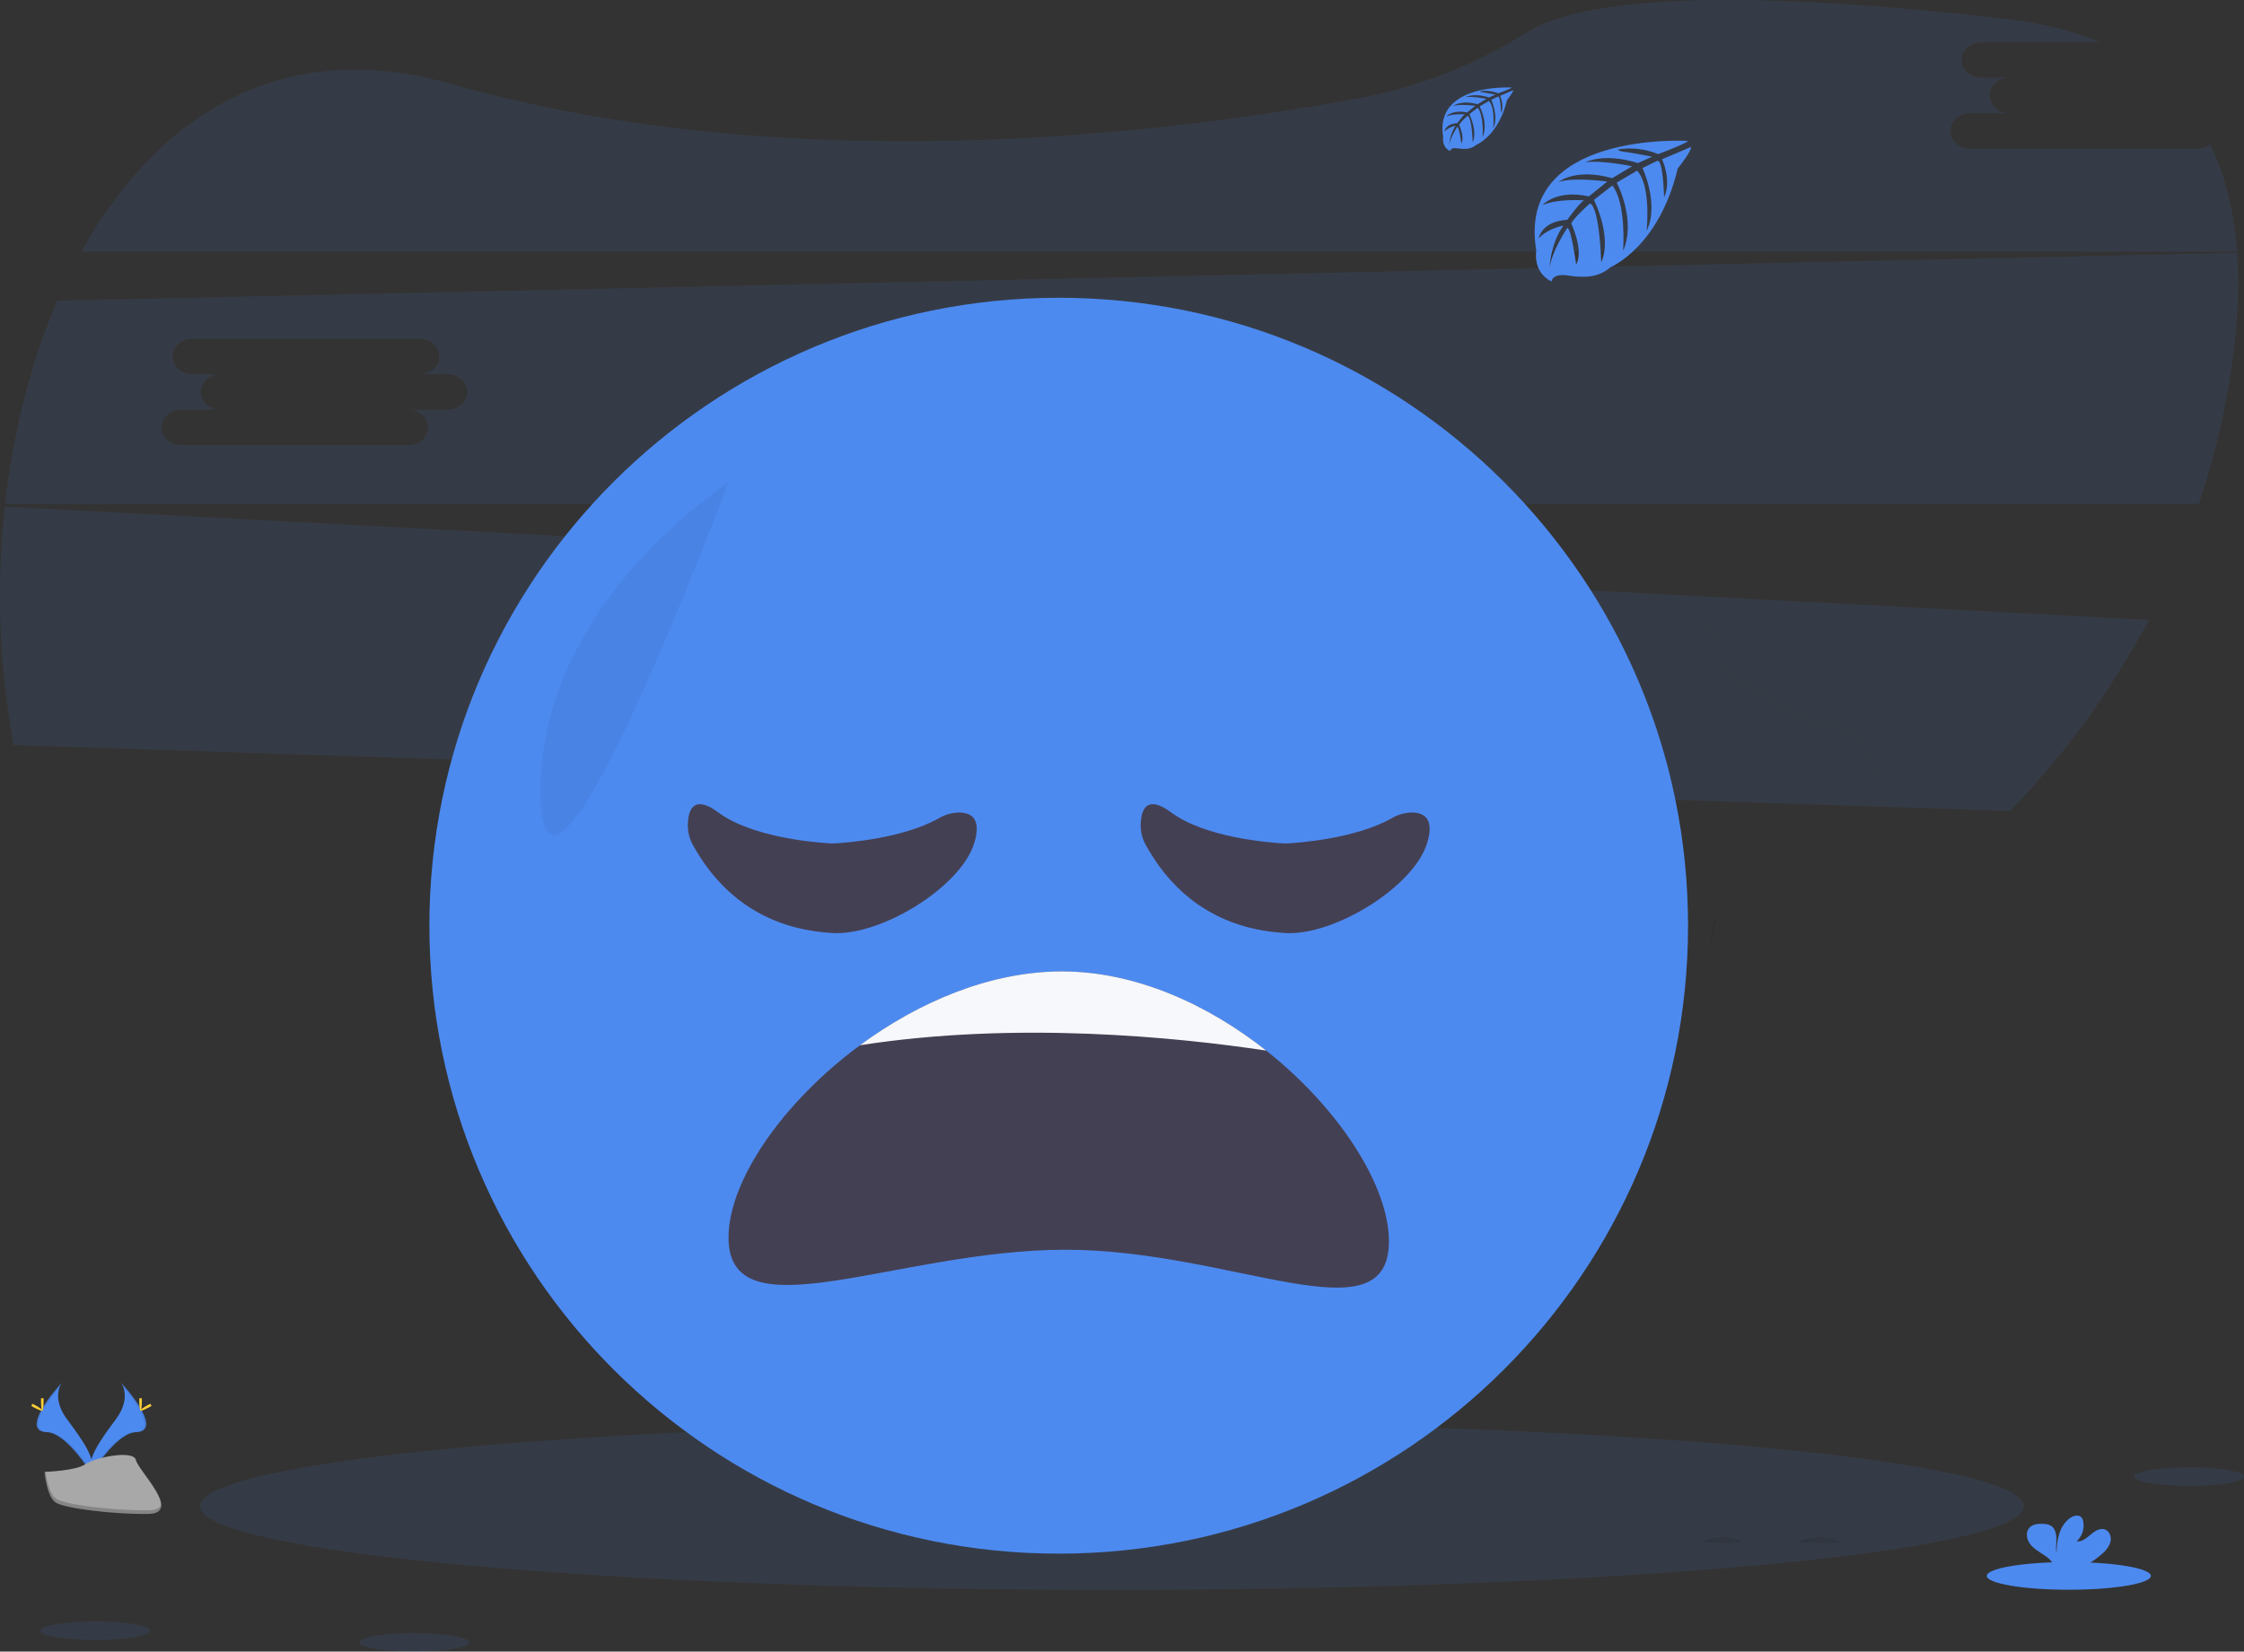 <svg width="508" height="374" viewBox="0 0 508 374" fill="none" xmlns="http://www.w3.org/2000/svg">
<rect x="0" y="0" width="508" height="374" fill="#333333" stroke="none"/>
<g clip-path="url(#clip0)">
<path opacity="0.1" d="M497.461 33.661H445.983C443.541 33.661 441.536 31.855 441.536 29.647C441.536 27.439 443.541 25.628 445.983 25.628H454.887C452.44 25.628 450.44 23.821 450.44 21.608C450.44 19.396 452.44 17.593 454.887 17.593H448.533C446.085 17.593 444.081 15.787 444.081 13.574C444.081 11.362 446.085 9.56 448.533 9.56H475.401C469.439 7.057 462.47 5.278 454.439 4.342C381.173 -4.153 355.016 1.466 345.789 7.241C334.288 14.53 321.513 19.587 308.133 22.148C262.931 30.569 178.397 40.7 101.778 18.921C63.697 8.075 35.393 26.379 18.431 56.975H506.402C505.765 48.084 503.857 39.87 500.357 32.684C499.528 33.323 498.509 33.667 497.461 33.661Z" fill="#4D8AF0"/>
<path opacity="0.1" d="M1.104 114.725C-0.874 132.72 -0.201 150.907 3.099 168.708L455.063 183.638C467.504 170.759 478.075 156.202 486.466 140.394L1.104 114.725ZM179.861 153.235H170.962C173.41 153.235 175.414 155.046 175.414 157.254C175.414 159.462 173.41 161.269 170.962 161.269H119.484C117.041 161.269 115.037 159.462 115.037 157.254C115.037 155.046 117.041 153.235 119.484 153.235H128.388C125.94 153.235 123.94 151.428 123.94 149.22C123.94 147.012 125.94 145.201 128.388 145.201H122.029C119.581 145.201 117.577 143.394 117.577 141.186C117.577 138.979 119.581 137.167 122.029 137.167H173.507C175.954 137.167 177.954 138.974 177.954 141.186C177.954 143.399 175.954 145.201 173.507 145.201H179.861C182.309 145.201 184.308 147.008 184.308 149.22C184.308 151.433 182.309 153.235 179.861 153.235Z" fill="#4D8AF0"/>
<path opacity="0.1" d="M506.421 57.252L12.986 68.084C6.983 82.017 3.002 97.772 1.168 114.098H497.776C501.007 104.546 503.405 94.733 504.943 84.769C506.425 75.177 507.016 65.899 506.421 57.252ZM101.353 92.766H92.454C94.902 92.766 96.906 94.578 96.906 96.785C96.906 98.993 94.902 100.805 92.454 100.805H40.976C38.533 100.805 36.529 98.993 36.529 96.785C36.529 94.578 38.533 92.766 40.976 92.766H49.88C47.432 92.766 45.433 90.959 45.433 88.751C45.433 86.544 47.432 84.732 49.88 84.732H43.521C41.073 84.732 39.069 82.925 39.069 80.717C39.069 78.51 41.073 76.698 43.521 76.698H94.999C97.447 76.698 99.446 78.505 99.446 80.717C99.446 82.93 97.447 84.732 94.999 84.732H101.353C103.801 84.732 105.801 86.544 105.801 88.751C105.801 90.959 103.801 92.766 101.353 92.766Z" fill="#4D8AF0"/>
<path opacity="0.1" d="M251.723 360.02C365.726 360.02 458.143 351.534 458.143 341.067C458.143 330.599 365.726 322.114 251.723 322.114C137.721 322.114 45.303 330.599 45.303 341.067C45.303 351.534 137.721 360.02 251.723 360.02Z" fill="#4D8AF0"/>
<g opacity="0.1">
<path opacity="0.1" d="M390.105 130.977C390.2 130.796 390.283 130.61 390.354 130.419C390.876 128.972 390.645 127.382 390.65 125.842C390.649 125.329 390.697 124.816 390.793 124.312C390.366 125.223 390.159 126.22 390.188 127.225C390.183 128.465 390.331 129.765 390.105 130.977Z" fill="black"/>
<path opacity="0.1" d="M447.036 200.59C445.12 202.015 442.28 201.641 440.345 200.235C438.41 198.83 437.232 196.622 436.415 194.377C435.394 191.658 434.637 188.588 432.309 186.841C431.473 186.214 430.462 185.804 429.645 185.177C427.797 183.767 426.874 181.439 426.209 179.208C425.354 176.396 424.68 173.506 423.438 170.851C422.196 168.196 420.247 165.726 417.559 164.514C415.047 163.384 412.147 163.458 409.547 162.541C405.067 160.964 401.756 157.208 397.309 155.438C395.885 154.839 394.535 154.078 393.286 153.17C391.097 151.663 390.516 150.81 390.192 148.151C389.731 144.159 385.667 140.679 386.299 136.918C386.196 137.121 386.105 137.331 386.027 137.545C384.641 141.601 389.259 145.275 389.721 149.529C390.021 152.188 390.645 153.041 392.815 154.548C394.064 155.456 395.414 156.217 396.838 156.816C401.285 158.586 404.596 162.347 409.076 163.919C411.676 164.841 414.576 164.763 417.088 165.892C419.776 167.104 421.706 169.579 422.967 172.23C424.228 174.88 424.902 177.761 425.738 180.586C426.417 182.817 427.308 185.145 429.174 186.555C430.01 187.182 431.021 187.592 431.838 188.219C434.147 189.966 434.923 193.036 435.944 195.755C436.784 197.991 437.962 200.203 439.897 201.604C441.832 203.006 444.672 203.384 446.588 201.959C447.812 201.037 448.436 199.632 448.847 198.124C448.481 199.097 447.855 199.95 447.036 200.59Z" fill="black"/>
<path opacity="0.1" d="M456.527 186.767C456.35 187.098 456.273 187.473 456.305 187.846C457.349 186.818 459.704 187.422 460.526 186.099C460.717 185.772 460.792 185.39 460.738 185.016C459.667 186.03 457.312 185.426 456.527 186.767Z" fill="black"/>
<path opacity="0.1" d="M449.743 194.649C449.655 195.11 449.567 195.603 449.456 196.083C452.283 196.963 455.548 194.7 456.009 191.842C454.887 194.041 452.116 195.511 449.743 194.649Z" fill="black"/>
</g>
<path opacity="0.1" d="M394.709 349.359C393.365 349.41 385.727 349.359 385.727 349.359C385.615 349.242 385.51 349.119 385.413 348.99C387.366 348.327 391.587 347.331 394.709 349.359Z" fill="black"/>
<path opacity="0.1" d="M416.557 349.359C415.213 349.41 407.575 349.359 407.575 349.359C407.463 349.242 407.358 349.119 407.261 348.99C409.205 348.327 413.426 347.331 416.557 349.359Z" fill="black"/>
<path opacity="0.1" d="M388.571 207.85C388.539 208.011 387.98 210.464 387.131 214.248C387.463 211.017 387.925 208.698 388.571 207.85Z" fill="black"/>
<path d="M375.151 198.124C377.447 198.124 379.307 196.866 379.307 195.313C379.307 193.76 377.447 192.501 375.151 192.501C372.856 192.501 370.995 193.76 370.995 195.313C370.995 196.866 372.856 198.124 375.151 198.124Z" fill="#575A89"/>
<path d="M239.675 351.82C318.358 351.82 382.143 288.157 382.143 209.625C382.143 131.092 318.358 67.429 239.675 67.429C160.992 67.429 97.206 131.092 97.206 209.625C97.206 288.157 160.992 351.82 239.675 351.82Z" fill="#4D8AF0"/>
<path d="M314.428 281.082C314.428 303.529 279.072 282.999 241.166 282.999C203.261 282.999 164.921 302.681 164.921 280.234C164.921 267.434 177.141 249.633 194.671 236.704C207.879 226.96 224.098 219.981 240.39 219.981C257.145 219.981 273.558 227.536 286.65 237.907C303.174 250.983 314.428 268.554 314.428 281.082Z" fill="#444053"/>
<path d="M286.645 237.898C266.497 234.87 230.055 231.178 194.671 236.695C207.879 226.951 224.098 219.972 240.39 219.972C257.14 219.972 273.553 227.527 286.645 237.898Z" fill="#F6F8FB"/>
<path opacity="0.05" d="M164.922 109.249C164.922 109.249 122.006 136.632 122.357 179.466C122.708 222.3 164.922 109.249 164.922 109.249Z" fill="black"/>
<path d="M382.088 31.91C382.088 31.91 343.203 29.573 347.789 56.768C347.789 56.768 346.865 61.571 351.243 63.755C351.243 63.755 351.313 61.741 355.229 62.423C356.624 62.656 358.043 62.724 359.454 62.626C361.362 62.497 363.175 61.749 364.617 60.496C364.617 60.496 375.548 55.993 379.802 38.16C379.802 38.16 382.946 34.27 382.822 33.274L376.259 36.067C376.259 36.067 378.499 40.792 376.721 44.719C376.721 44.719 376.509 36.243 375.248 36.422C374.994 36.464 371.84 38.059 371.84 38.059C371.84 38.059 375.696 46.291 372.764 52.269C372.764 52.269 373.867 42.129 370.612 38.653L365.993 41.345C365.993 41.345 370.501 49.844 367.444 56.782C367.444 56.782 368.229 46.143 365.024 42L360.835 45.258C360.835 45.258 365.07 53.638 362.488 59.39C362.488 59.39 362.151 47.005 359.93 46.069C359.93 46.069 356.268 49.296 355.709 50.619C355.709 50.619 358.609 56.699 356.813 59.907C356.813 59.907 355.709 51.656 354.804 51.61C354.804 51.61 351.155 57.076 350.772 60.828C350.772 60.828 350.934 55.251 353.917 51.089C353.917 51.089 350.389 51.693 348.334 53.979C348.334 53.979 348.902 50.112 354.799 49.775C354.799 49.775 357.815 45.627 358.623 45.378C358.623 45.378 352.735 44.885 349.165 46.466C349.165 46.466 352.305 42.82 359.699 44.475L363.855 41.11C363.855 41.11 356.106 40.05 352.818 41.221C352.818 41.221 356.6 37.994 364.968 40.345L369.471 37.658C369.471 37.658 362.862 36.238 358.923 36.736C358.923 36.736 363.079 34.5 370.787 36.925L374.02 35.482C374.02 35.482 369.175 34.533 367.758 34.385C366.34 34.238 366.266 33.841 366.266 33.841C369.342 33.342 372.497 33.707 375.377 34.897C375.377 34.897 382.203 32.339 382.088 31.91Z" fill="#4D8AF0"/>
<path d="M342.206 19.82C342.206 19.82 324.657 18.76 326.707 31.048C326.707 31.048 326.296 33.219 328.268 34.205C328.268 34.205 328.296 33.283 330.069 33.606C330.699 33.71 331.339 33.741 331.977 33.698C332.839 33.637 333.659 33.299 334.313 32.735C334.313 32.735 339.25 30.698 341.171 22.641C341.171 22.641 342.594 20.885 342.557 20.433L339.592 21.696C339.592 21.696 340.608 23.83 339.809 25.605C339.809 25.605 339.712 21.774 339.144 21.866C339.028 21.866 337.601 22.604 337.601 22.604C337.601 22.604 339.347 26.323 338.031 29.024C338.031 29.024 338.53 24.443 337.061 22.871L334.974 24.088C334.974 24.088 337.01 27.932 335.63 31.066C335.63 31.066 335.98 26.259 334.535 24.388L332.642 25.858C332.642 25.858 334.553 29.642 333.39 32.242C333.39 32.242 333.237 26.646 332.231 26.222C332.231 26.222 330.577 27.679 330.323 28.278C330.323 28.278 331.635 31.043 330.822 32.477C330.822 32.477 330.323 28.748 329.898 28.734C329.898 28.734 328.25 31.2 328.079 32.883C328.158 31.317 328.647 29.799 329.497 28.481C328.546 28.66 327.67 29.114 326.975 29.785C326.975 29.785 327.229 28.038 329.903 27.886C329.903 27.886 331.265 26.015 331.63 25.899C331.63 25.899 328.97 25.678 327.358 26.393C327.358 26.393 328.776 24.742 332.12 25.471L333.967 23.954C333.967 23.954 330.466 23.493 328.979 24C328.979 24 330.688 22.544 334.47 23.609L336.502 22.392C336.502 22.392 333.519 21.751 331.736 21.982C331.736 21.982 333.616 20.972 337.098 22.069L338.553 21.415C338.553 21.415 336.364 20.986 335.726 20.921C335.089 20.857 335.048 20.677 335.048 20.677C336.434 20.447 337.857 20.607 339.158 21.138C339.158 21.138 342.256 20.013 342.206 19.82Z" fill="#4D8AF0"/>
<path opacity="0.1" d="M495.563 336.481C502.432 336.481 508 335.542 508 334.383C508 333.225 502.432 332.286 495.563 332.286C488.695 332.286 483.127 333.225 483.127 334.383C483.127 335.542 488.695 336.481 495.563 336.481Z" fill="#4D8AF0"/>
<path opacity="0.1" d="M21.599 371.368C28.467 371.368 34.035 370.429 34.035 369.271C34.035 368.113 28.467 367.174 21.599 367.174C14.73 367.174 9.162 368.113 9.162 369.271C9.162 370.429 14.73 371.368 21.599 371.368Z" fill="#4D8AF0"/>
<path opacity="0.1" d="M93.794 374C100.662 374 106.23 373.061 106.23 371.903C106.23 370.745 100.662 369.806 93.794 369.806C86.925 369.806 81.357 370.745 81.357 371.903C81.357 373.061 86.925 374 93.794 374Z" fill="#4D8AF0"/>
<path d="M468.344 359.992C478.6 359.992 486.914 358.589 486.914 356.858C486.914 355.127 478.6 353.724 468.344 353.724C458.089 353.724 449.775 355.127 449.775 356.858C449.775 358.589 458.089 359.992 468.344 359.992Z" fill="#4D8AF0"/>
<path d="M476.02 351.737C476.867 351.047 477.485 350.116 477.793 349.069C478.019 348.013 477.567 346.741 476.555 346.354C475.419 345.92 474.205 346.709 473.286 347.501C472.367 348.294 471.309 349.198 470.104 349.032C470.724 348.471 471.187 347.76 471.45 346.968C471.712 346.175 471.764 345.328 471.6 344.51C471.548 344.171 471.404 343.852 471.184 343.588C470.552 342.915 469.411 343.201 468.654 343.731C466.252 345.418 465.583 348.672 465.569 351.604C465.329 350.548 465.532 349.446 465.527 348.377C465.523 347.308 465.223 346.073 464.308 345.506C463.741 345.203 463.104 345.054 462.461 345.072C461.38 345.031 460.18 345.137 459.441 345.925C458.517 346.907 458.762 348.548 459.561 349.612C460.36 350.677 461.57 351.369 462.683 352.111C463.578 352.642 464.342 353.368 464.918 354.236C464.985 354.358 465.041 354.486 465.084 354.618H471.849C473.363 353.85 474.766 352.881 476.02 351.737Z" fill="#4D8AF0"/>
<path d="M27.404 313.089C27.404 313.089 29.939 316.398 26.231 321.385C22.522 326.373 19.465 330.604 20.689 333.72C20.689 333.72 26.282 324.437 30.849 324.303C35.416 324.169 32.41 318.67 27.404 313.089Z" fill="#4D8AF0"/>
<path opacity="0.1" d="M27.404 313.089C27.624 313.408 27.798 313.758 27.921 314.126C32.364 319.334 34.728 324.197 30.461 324.317C26.48 324.432 21.687 331.53 20.564 333.323C20.604 333.462 20.65 333.599 20.703 333.734C20.703 333.734 26.295 324.45 30.863 324.317C35.43 324.183 32.41 318.67 27.404 313.089Z" fill="black"/>
<path d="M32.119 317.306C32.119 318.472 31.985 319.417 31.823 319.417C31.662 319.417 31.532 318.495 31.532 317.306C31.532 316.117 31.694 316.689 31.86 316.689C32.026 316.689 32.119 316.14 32.119 317.306Z" fill="#FFD037"/>
<path d="M33.717 318.698C32.691 319.256 31.8 319.592 31.722 319.449C31.643 319.306 32.414 318.744 33.44 318.186C34.465 317.629 34.059 318.034 34.137 318.186C34.215 318.338 34.76 318.14 33.717 318.698Z" fill="#FFD037"/>
<path d="M14.002 313.089C14.002 313.089 11.467 316.398 15.17 321.385C18.874 326.373 21.936 330.604 20.712 333.72C20.712 333.72 15.115 324.437 10.552 324.303C5.99 324.169 8.991 318.67 14.002 313.089Z" fill="#4D8AF0"/>
<path opacity="0.1" d="M14.002 313.089C13.78 313.407 13.606 313.757 13.485 314.126C9.042 319.334 6.673 324.197 10.945 324.317C14.921 324.432 19.719 331.53 20.837 333.323C20.799 333.462 20.755 333.599 20.703 333.734C20.703 333.734 15.106 324.45 10.543 324.317C5.98 324.183 8.991 318.67 14.002 313.089Z" fill="black"/>
<path d="M9.287 317.306C9.287 318.472 9.416 319.417 9.578 319.417C9.74 319.417 9.869 318.495 9.869 317.306C9.869 316.117 9.707 316.689 9.546 316.689C9.384 316.689 9.287 316.14 9.287 317.306Z" fill="#FFD037"/>
<path d="M7.666 318.698C8.691 319.256 9.587 319.592 9.666 319.449C9.744 319.306 8.973 318.744 7.948 318.186C6.923 317.629 7.324 318.034 7.25 318.186C7.177 318.338 6.641 318.14 7.666 318.698Z" fill="#FFD037"/>
<path d="M10.095 333.3C10.095 333.3 17.189 333.084 19.331 331.563C21.474 330.042 30.244 328.23 30.775 330.641C31.306 333.051 41.434 342.763 33.426 342.828C25.418 342.892 14.819 341.579 12.686 340.283C10.552 338.988 10.095 333.3 10.095 333.3Z" fill="#A8A8A8"/>
<path opacity="0.2" d="M33.56 342.003C25.552 342.067 14.953 340.753 12.82 339.458C11.194 338.472 10.548 334.927 10.331 333.291H10.095C10.095 333.291 10.557 339.002 12.677 340.297C14.796 341.592 25.409 342.906 33.417 342.841C35.726 342.841 36.525 341.998 36.483 340.786C36.16 341.528 35.282 341.989 33.56 342.003Z" fill="black"/>
<path d="M189.023 190.98C191.734 190.828 204.494 189.869 212.599 185.255C213.9 184.491 215.371 184.059 216.88 183.997C219.457 183.923 222.421 184.997 220.523 191.008C217.448 200.839 199.59 211.902 188.506 211.289C177.848 210.699 165.203 206.412 156.854 191.34C156.054 189.89 155.66 188.251 155.713 186.597C155.81 183.555 156.918 179.743 162.64 183.992C170.371 189.731 185.038 190.819 187.98 190.98C188.327 190.999 188.676 190.999 189.023 190.98Z" fill="#444053"/>
<path d="M291.545 190.98C294.256 190.828 307.016 189.869 315.121 185.255C316.422 184.491 317.893 184.059 319.401 183.997C321.978 183.923 324.943 184.997 323.045 191.008C319.97 200.839 302.111 211.902 291.028 211.289C280.369 210.699 267.725 206.412 259.375 191.34C258.575 189.89 258.181 188.251 258.235 186.597C258.332 183.555 259.44 179.743 265.162 183.992C272.893 189.731 287.56 190.819 290.501 190.98C290.849 190.999 291.197 190.999 291.545 190.98Z" fill="#444053"/>
</g>
<defs>
<clipPath id="clip0">
<rect width="508" height="374" fill="white"/>
</clipPath>
</defs>
</svg>
